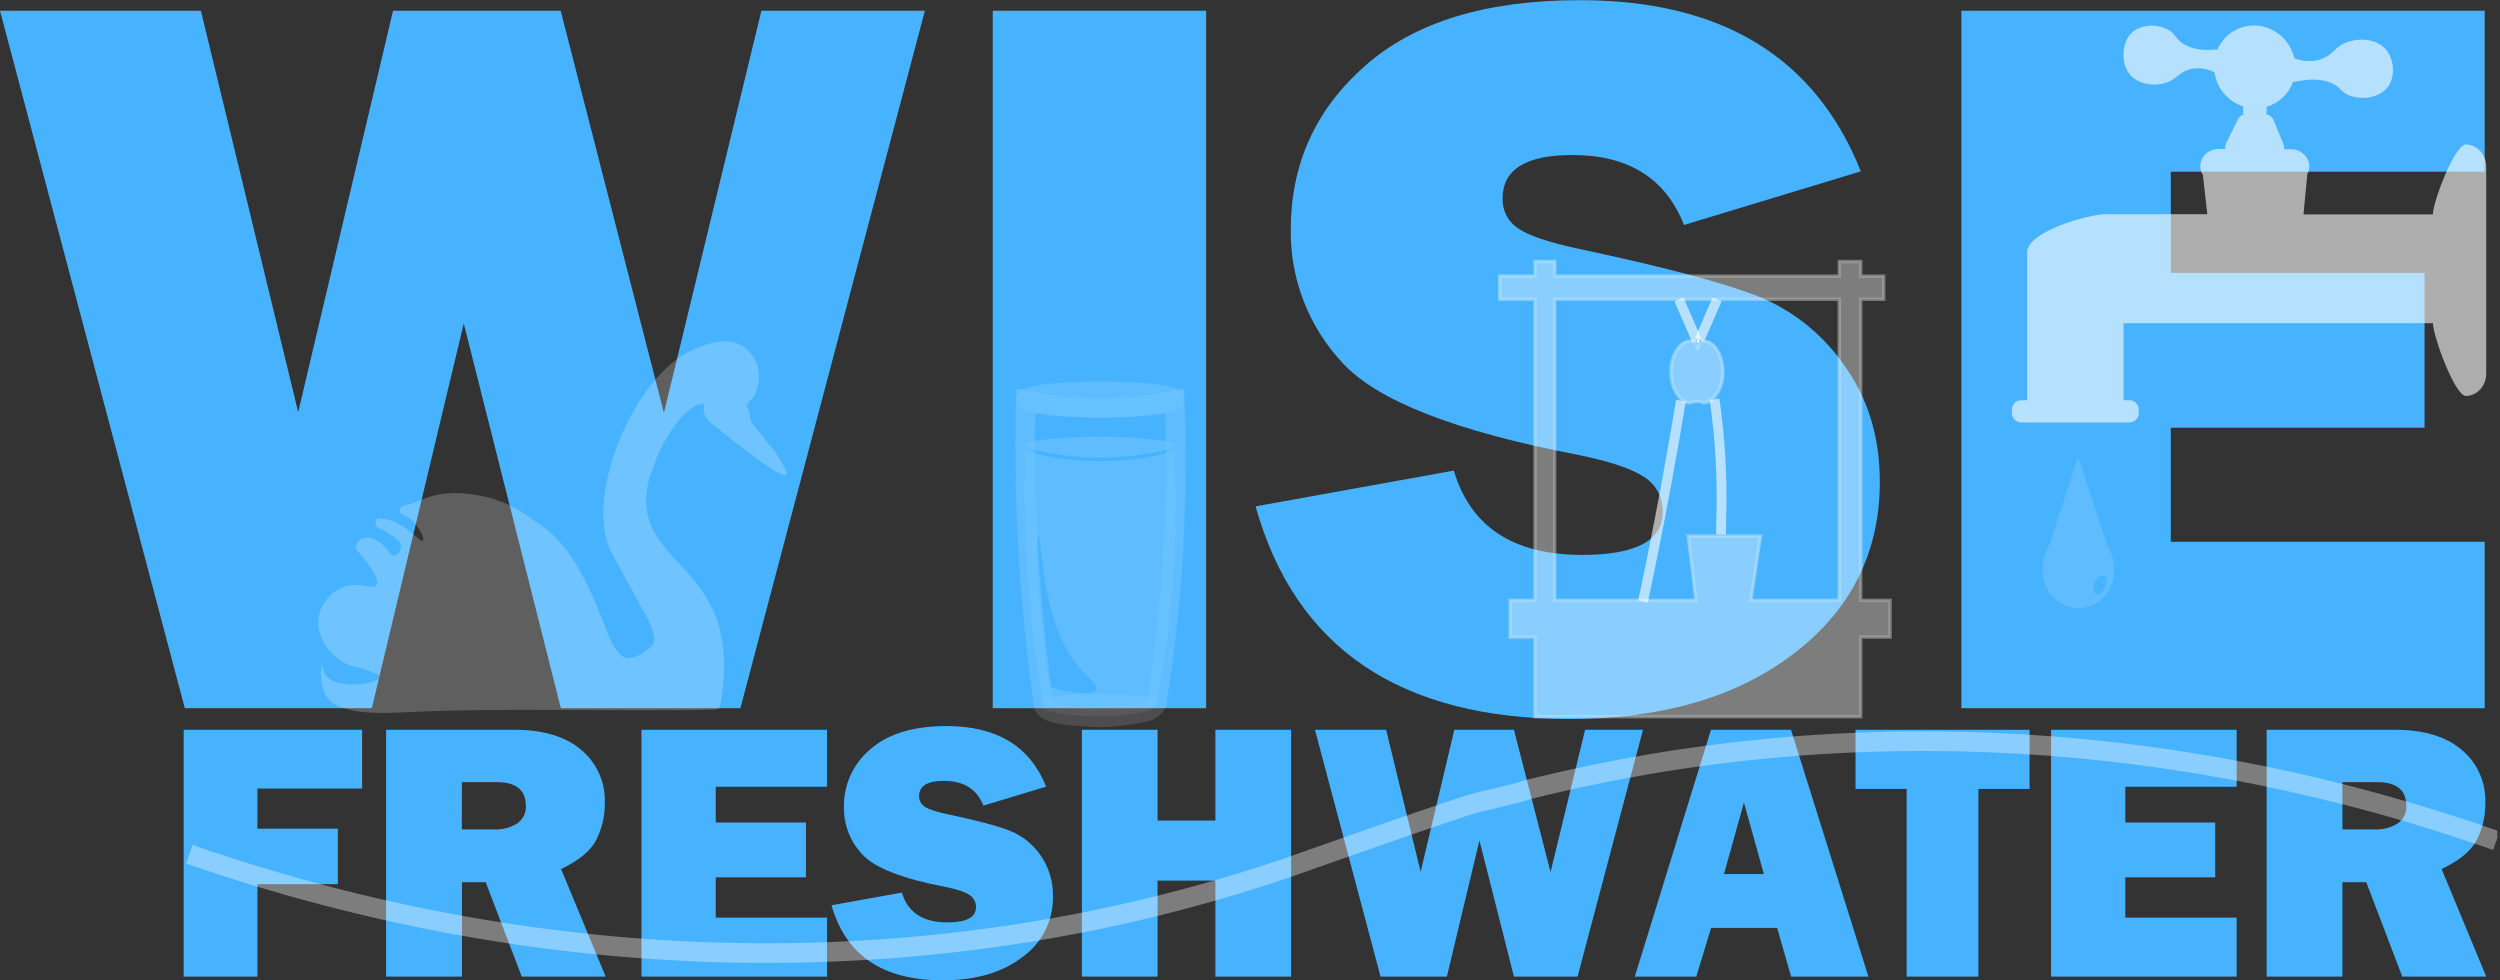 <svg width="255" height="100" viewBox="0 0 255 100" fill="none" xmlns="http://www.w3.org/2000/svg">
<rect x="0" y="0" width="255" height="100" fill="#333333" stroke="none"/>
<g clip-path="url(#clip0_307_720)">
<path d="M94.338 1.095L75.52 72.238H57.206L47.302 32.99L37.924 72.238H18.85L0 1.095H20.491L30.415 42.041L40.09 1.095H57.188L67.721 42.12L77.662 1.095H94.338Z" fill="#47B3FF"/>
<path d="M123.029 1.095V72.238H101.26V1.095H123.029Z" fill="#47B3FF"/>
<path d="M128.07 51.649L148.288 48.001C149.988 53.734 154.355 56.601 161.388 56.601C166.862 56.601 169.599 55.142 169.602 52.224C169.623 51.515 169.46 50.813 169.127 50.187C168.794 49.561 168.304 49.033 167.705 48.656C166.435 47.803 164.173 47.048 160.918 46.389C148.478 43.999 140.492 40.88 136.958 37.034C133.496 33.36 131.595 28.481 131.657 23.427C131.657 16.728 134.191 11.149 139.259 6.691C144.327 2.233 151.63 0.008 161.167 0.017C175.618 0.017 185.164 5.837 189.806 17.477L171.768 22.949C169.898 18.192 166.104 15.813 160.386 15.811C155.638 15.811 153.264 17.287 153.264 20.239C153.244 20.848 153.382 21.452 153.665 21.992C153.947 22.531 154.366 22.988 154.878 23.316C155.949 24.044 158.022 24.737 161.098 25.395C169.589 27.197 175.62 28.79 179.191 30.173C182.809 31.598 185.921 34.074 188.127 37.283C190.536 40.631 191.741 44.581 191.741 49.134C191.741 56.329 188.83 62.162 183.009 66.632C177.188 71.102 169.548 73.336 160.089 73.333C142.798 73.333 132.125 66.105 128.07 51.649Z" fill="#47B3FF"/>
<path d="M253.439 55.26V72.238H200.059V1.095H253.439V17.512H221.42V27.831H247.305V43.624H221.42V55.26H253.439Z" fill="#47B3FF"/>
<path d="M34.461 90.187H26.258V99.612H18.735V74.439H36.935V80.433H26.258V84.525H34.461V90.187Z" fill="#47B3FF"/>
<path d="M61.777 99.612H53.218L49.541 89.986H47.122V99.612H39.382V74.439H52.513C55.415 74.439 57.668 75.118 59.272 76.476C60.057 77.128 60.684 77.951 61.103 78.883C61.523 79.816 61.723 80.832 61.69 81.854C61.716 83.188 61.412 84.508 60.806 85.696C60.216 86.81 59.024 87.79 57.229 88.638L61.777 99.612ZM47.105 84.602H50.412C51.235 84.641 52.051 84.428 52.751 83.992C53.04 83.796 53.274 83.528 53.429 83.215C53.585 82.901 53.657 82.553 53.639 82.204C53.639 80.587 52.65 79.778 50.671 79.778H47.112L47.105 84.602Z" fill="#47B3FF"/>
<path d="M84.359 93.6V99.612H65.43V74.439H84.359V80.249H73.004V83.898H82.203V89.487H73.004V93.6H84.359Z" fill="#47B3FF"/>
<path d="M84.818 92.335L91.992 91.043C92.593 93.073 94.141 94.088 96.636 94.085C98.578 94.085 99.549 93.569 99.549 92.536C99.557 92.285 99.498 92.037 99.38 91.816C99.262 91.594 99.088 91.408 98.875 91.275C98.415 90.972 97.608 90.704 96.456 90.471C92.043 89.626 89.21 88.52 87.959 87.155C86.732 85.857 86.058 84.131 86.08 82.342C86.059 81.216 86.29 80.099 86.757 79.074C87.224 78.049 87.915 77.142 88.778 76.421C90.578 74.845 93.168 74.058 96.55 74.058C101.673 74.058 105.058 76.117 106.705 80.236L100.309 82.172C99.646 80.489 98.3 79.647 96.273 79.647C94.587 79.647 93.747 80.17 93.747 81.213C93.743 81.427 93.795 81.639 93.898 81.827C94 82.016 94.15 82.174 94.331 82.287C94.711 82.547 95.451 82.793 96.543 83.025C99.556 83.662 101.695 84.226 102.96 84.716C104.242 85.219 105.346 86.095 106.128 87.231C106.99 88.459 107.436 89.931 107.4 91.431C107.423 92.638 107.152 93.833 106.61 94.912C106.068 95.99 105.272 96.92 104.29 97.62C102.217 99.204 99.508 99.995 96.163 99.993C90.04 99.998 86.258 97.445 84.818 92.335Z" fill="#47B3FF"/>
<path d="M131.695 74.439V99.612H123.972V89.82H118.074V99.612H110.351V74.439H118.074V83.697H123.972V74.439H131.695Z" fill="#47B3FF"/>
<path d="M167.584 74.439L160.911 99.612H154.422L150.904 85.724L147.58 99.612H140.814L134.128 74.439H141.384L144.906 88.929L148.34 74.439H154.422L158.157 88.957L161.679 74.439H167.584Z" fill="#47B3FF"/>
<path d="M182.695 99.612L181.271 94.65H174.533L173.019 99.612H166.751L174.519 74.439H182.684L190.577 99.612H182.695ZM175.846 89.154H179.916L177.881 81.854L175.846 89.154Z" fill="#47B3FF"/>
<path d="M201.797 80.468V99.612H194.478V80.468H189.264V74.439H207.014V80.468H201.797Z" fill="#47B3FF"/>
<path d="M228.138 93.6V99.612H209.209V74.439H228.138V80.249H216.783V83.898H225.951V89.487H216.783V93.6H228.138Z" fill="#47B3FF"/>
<path d="M253.594 99.612H245.032L241.358 89.986H238.922V99.612H231.199V74.439H244.33C247.23 74.439 249.482 75.118 251.086 76.476C251.871 77.128 252.498 77.951 252.917 78.883C253.336 79.816 253.537 80.832 253.504 81.854C253.532 83.188 253.228 84.509 252.62 85.696C252.032 86.81 250.84 87.79 249.043 88.638L253.594 99.612ZM238.922 84.602H242.222C243.046 84.64 243.861 84.427 244.562 83.992C244.85 83.795 245.084 83.528 245.239 83.214C245.394 82.901 245.465 82.553 245.446 82.204C245.446 80.587 244.457 79.778 242.478 79.778H238.922V84.602Z" fill="#47B3FF"/>
<path d="M74.773 40.707C75.059 40.707 75.291 40.474 75.291 40.187C75.291 39.9 75.059 39.667 74.773 39.667C74.487 39.667 74.255 39.9 74.255 40.187C74.255 40.474 74.487 40.707 74.773 40.707Z" fill="#47B3FF"/>
<path d="M173.272 34.844L173.206 34.993V34.969L173.103 34.733C173.161 34.767 173.218 34.804 173.272 34.844V34.844Z" fill="white"/>
<path d="M173.082 34.74L173.185 34.976V35L173.251 34.851C173.193 34.814 173.133 34.781 173.071 34.751L173.082 34.74Z" fill="white"/>
<path d="M173.358 34.643L173.272 34.844L173.206 34.993V34.969L173.103 34.733C173.185 34.696 173.271 34.666 173.358 34.643V34.643Z" fill="white"/>
<path d="M173.358 34.643C173.266 34.668 173.177 34.702 173.092 34.744L173.195 34.979V35.004L173.261 34.855L173.347 34.654L173.358 34.643Z" fill="white"/>
<path d="M173.206 34.993H173.188" stroke="white" stroke-miterlimit="10"/>
<g opacity="0.6">
<g opacity="0.6">
<g opacity="0.6">
<path opacity="0.6" d="M106.443 71.708C106.435 71.769 106.435 71.831 106.443 71.892C106.592 72.866 109.111 73.015 112.066 73.184C113.648 73.14 115.223 72.954 116.772 72.63C117.053 72.576 117.315 72.449 117.532 72.263C117.715 72.105 117.869 71.918 117.988 71.708C118.541 68.216 119.025 64.453 119.37 60.437C119.923 53.923 120.074 47.381 119.823 40.849C114.809 41.837 109.651 41.837 104.636 40.849C104.475 47.012 104.628 53.18 105.092 59.328C105.41 63.739 105.887 67.873 106.443 71.708Z" stroke="white" stroke-width="2" stroke-miterlimit="10"/>
<path opacity="0.6" d="M104.622 40.759C104.622 41.216 108.022 41.59 112.224 41.59C116.426 41.59 119.826 41.216 119.826 40.759C119.826 40.301 116.429 39.927 112.224 39.927C108.019 39.927 104.622 40.298 104.622 40.759Z" stroke="white" stroke-width="2" stroke-miterlimit="10"/>
<path opacity="0.6" d="M104.622 45.378C104.622 45.894 108.423 46.66 112.141 46.67C115.942 46.67 119.826 45.901 119.809 45.378C119.791 44.855 115.102 44.546 112.207 44.546C109.311 44.546 104.629 44.809 104.604 45.378" fill="white"/>
<path opacity="0.6" d="M106.291 71.615C106.291 72.076 108.945 72.446 112.217 72.446C115.49 72.446 118.14 72.076 118.14 71.615C118.14 71.154 115.486 70.783 112.217 70.783C108.948 70.783 106.291 71.157 106.291 71.615" fill="white"/>
<path opacity="0.6" d="M104.608 46.026C109.586 47.38 114.834 47.38 119.812 46.026C120.062 51.494 119.909 56.973 119.356 62.419C119.011 65.783 118.537 68.933 117.974 71.857C117.848 72.037 117.692 72.194 117.514 72.322C117.289 72.48 117.03 72.585 116.758 72.63C115.2 72.901 113.625 73.056 112.044 73.094C109.087 72.949 106.564 72.827 106.419 72.01C106.41 71.959 106.41 71.908 106.419 71.857C105.859 68.645 105.382 65.184 105.037 61.493C104.572 56.352 104.42 51.186 104.581 46.026H104.608ZM105.731 56.095C105.93 60.797 106.392 65.485 107.113 70.135C109.218 70.631 111.606 71.036 111.823 70.322C111.968 69.841 111.053 69.085 110.441 68.475C106.056 63.995 106.339 54.543 105.887 54.615C105.693 54.647 105.731 56.095 105.731 56.095Z" fill="white"/>
</g>
</g>
</g>
<g opacity="0.6">
<g opacity="0.6">
<path opacity="0.6" d="M80.188 48.385C80.312 48.084 79.897 47.495 79.566 46.885C78.785 45.444 77.935 45.024 76.708 43.136C76.418 42.692 76.507 41.812 76.162 41.441C76.114 41.389 76.584 40.748 76.584 40.748C76.905 40.676 77.212 39.841 77.326 39.248C77.459 38.556 77.419 37.842 77.212 37.169L77.195 37.117C76.978 36.56 76.642 36.058 76.21 35.645C74.448 34.033 71.753 35.205 70.74 35.645C64.569 38.326 59.589 50.714 62.292 56.182C62.468 56.528 63.356 58.195 65.149 61.431C65.871 62.734 67.091 64.855 66.642 65.627C66.006 66.712 64.137 67.439 63.532 66.978C62.15 65.939 62.046 64.255 60.301 60.53C59.413 58.635 57.813 55.215 54.835 53.333C53.947 52.776 52.253 51.254 49.368 50.634C44.717 49.629 42.944 51.15 41.911 51.386C41.614 51.452 41.337 51.528 41.075 51.608C40.99 51.646 40.917 51.707 40.865 51.785C40.813 51.863 40.784 51.954 40.782 52.047C40.779 52.141 40.803 52.233 40.851 52.313C40.898 52.394 40.968 52.459 41.051 52.502C41.643 52.729 42.158 53.122 42.533 53.635C42.917 54.155 43.3 54.959 43.152 55.135C42.872 55.482 41.144 52.904 38.68 52.886H38.663C38.245 52.886 38.134 53.579 38.525 53.78C40.17 54.584 40.968 55.285 40.919 55.884C40.888 56.045 40.819 56.197 40.717 56.327C40.615 56.456 40.485 56.56 40.336 56.629C40.258 56.674 40.167 56.688 40.08 56.667C39.993 56.647 39.917 56.593 39.869 56.518C38.832 55.059 37.571 54.501 36.818 54.983C36.615 55.121 36.453 55.311 36.348 55.534C36.299 55.627 36.279 55.732 36.289 55.837C36.299 55.942 36.34 56.041 36.407 56.123C38.307 58.319 38.628 59.241 38.435 59.633C38.089 60.295 36.41 59.082 34.582 60.08C34.024 60.384 33.543 60.813 33.176 61.333C32.81 61.853 32.567 62.451 32.467 63.08C32.26 64.893 33.532 66.992 35.674 67.866L35.726 67.883C38.062 68.448 38.698 68.822 38.684 69.078C38.646 69.754 33.984 70.53 33.089 68.628C32.896 68.212 32.899 67.72 32.84 67.727C32.782 67.734 32.495 69.577 33.214 70.877C33.511 71.403 33.76 71.76 35.08 72.225C36.116 72.592 37.813 72.824 40.795 72.675C51.542 72.135 62.305 72.616 73.059 72.38C73.151 72.374 73.237 72.335 73.305 72.272C73.372 72.209 73.415 72.125 73.429 72.034C74.199 68.264 73.774 65.243 73.232 63.534C71.341 57.672 65.941 56.258 65.899 51.088C65.916 50.01 66.127 48.944 66.521 47.942C68.083 43.271 70.993 40.596 71.863 41.358C71.435 40.988 71.739 41.057 71.863 41.358C71.625 41.847 71.884 42.807 72.713 43.295L72.755 43.323C78.284 47.81 79.966 48.742 80.191 48.406C80.416 48.07 79.275 46.292 76.711 43.157" fill="white"/>
</g>
</g>
<g opacity="0.6">
<path opacity="0.6" d="M19.312 87.138C55.249 99.612 94.642 100.998 131.27 88.524C137.145 86.445 143.019 84.366 149.239 82.287C151.312 81.594 153.731 81.247 155.804 80.554C188.977 72.238 223.186 74.664 254.631 85.752" stroke="white" stroke-width="2" stroke-miterlimit="10"/>
</g>
<g opacity="0.6">
<path opacity="0.6" d="M173.739 41.053C173.541 41.053 173.346 41.007 173.169 40.918L173.093 40.88L173.017 40.918C172.839 41.008 172.642 41.054 172.443 41.053C172.12 41.047 171.81 40.931 171.562 40.724C170.871 40.184 170.456 39.102 170.456 37.907C170.456 36.175 171.348 34.761 172.443 34.761C172.618 34.76 172.791 34.797 172.951 34.868L173.179 35.381L173.355 35.083L173.483 34.789C173.567 34.771 173.653 34.761 173.739 34.761C174.834 34.761 175.726 36.171 175.726 37.907C175.769 38.898 175.422 39.867 174.758 40.603C174.49 40.88 174.124 41.042 173.739 41.053V41.053Z" fill="white"/>
<path opacity="0.6" d="M173.738 34.938C174.723 34.938 175.552 36.299 175.552 37.911C175.552 38.95 175.207 39.941 174.637 40.482C174.401 40.728 174.079 40.872 173.738 40.884C173.567 40.884 173.397 40.843 173.244 40.766L173.082 40.707L172.93 40.78C172.775 40.858 172.605 40.898 172.432 40.897C172.149 40.891 171.876 40.789 171.658 40.606C171.026 40.104 170.621 39.051 170.621 37.925C170.621 36.313 171.451 34.952 172.436 34.952C172.565 34.952 172.694 34.976 172.816 35.021L172.864 35.132V35.156L173.158 35.849L173.503 35.18V35.159L173.572 35.01V34.972H173.707L173.738 34.938ZM173.707 34.626C173.579 34.626 173.451 34.643 173.327 34.678L173.241 34.879L173.175 35.028V35.004L173.071 34.768C172.872 34.67 172.654 34.619 172.432 34.619C171.24 34.619 170.272 36.105 170.272 37.938C170.272 39.224 170.749 40.34 171.444 40.891C171.721 41.123 172.07 41.253 172.432 41.258C172.634 41.158 172.855 41.105 173.08 41.105C173.305 41.105 173.527 41.158 173.728 41.258C174.157 41.247 174.566 41.068 174.865 40.759C175.569 39.993 175.942 38.979 175.901 37.938C175.901 36.105 174.934 34.619 173.742 34.619L173.707 34.626Z" fill="white"/>
</g>
<g opacity="0.6">
<path opacity="0.6" d="M156.571 73.105V64.986H154.042V61.24H156.571V30.52H152.964V28.16H156.571V26.674H158.569V28.16H187.595V26.674H189.775V28.16H192.121V30.52H189.775V61.24H192.778V64.986H189.782V73.105H156.571ZM178.61 61.24H187.595V30.52H158.569V61.24H172.982L172.201 54.678H179.581L178.61 61.24Z" fill="white"/>
<path opacity="0.6" d="M189.62 26.847V28.333H191.966V30.346H189.62V61.414H192.615V64.813H189.62V72.931H156.744V64.813H154.215V61.414H156.744V30.346H153.137V28.333H156.744V26.847H158.399V28.333H187.771V26.847H189.606H189.62ZM158.385 61.414H173.168L173.12 61.026L172.391 54.851H179.374L178.956 57.748L178.469 61.015L178.41 61.414H187.785V30.346H158.413V61.414H158.385ZM189.965 26.5H187.439V27.987H158.759V26.5H156.412V27.987H152.791V30.693H156.399V61.067H153.869V65.159H156.399V73.278H189.965V65.159H192.961V61.067H189.965V30.693H192.311V27.987H189.965V26.5ZM158.745 61.067V30.693H187.425V61.067H178.787L179.761 54.505H172.01L172.791 61.067H158.745Z" fill="white"/>
</g>
<path opacity="0.6" d="M175.549 54.505C175.549 54.106 175.549 53.534 175.573 52.692C175.689 48.693 175.458 44.691 174.882 40.731" stroke="white" stroke-miterlimit="10"/>
<path opacity="0.6" d="M171.454 40.863C171.109 43.004 170.625 45.811 169.958 49.414C169.056 54.307 168.23 58.33 167.646 61.067L167.584 61.351" stroke="white" stroke-miterlimit="10"/>
<path opacity="0.6" d="M175.141 30.544L175.076 30.693L173.358 34.643" stroke="white" stroke-miterlimit="10"/>
<path opacity="0.6" d="M173.082 34.74L171.32 30.693L171.254 30.544" stroke="white" stroke-miterlimit="10"/>
<path opacity="0.6" d="M253.595 16.996V38.105C253.595 39.359 252.662 40.385 251.521 40.385C250.381 40.385 248.159 34.224 248.159 32.969H216.6V40.825H217.246C217.498 40.837 217.735 40.949 217.904 41.136C218.074 41.323 218.163 41.57 218.152 41.823V42.093C218.162 42.345 218.073 42.591 217.903 42.778C217.734 42.965 217.498 43.077 217.246 43.091H206.123C205.872 43.077 205.636 42.965 205.466 42.778C205.297 42.591 205.207 42.345 205.218 42.093V41.819C205.206 41.567 205.295 41.32 205.465 41.133C205.635 40.946 205.871 40.834 206.123 40.821H206.769V25.738C206.769 23.597 213.082 21.847 214.789 21.847C214.878 21.842 214.967 21.842 215.056 21.847H225.146L224.696 17.859C223.95 16.687 224.845 15.201 226.293 15.201H226.963C226.956 14.968 227.006 14.738 227.108 14.529L228.242 12.228C228.315 12.057 228.435 11.911 228.588 11.805C228.741 11.7 228.92 11.64 229.106 11.632H228.801V10.852C228.036 10.602 227.355 10.142 226.837 9.524C226.319 8.906 225.983 8.155 225.868 7.356C224.624 6.798 223.694 6.909 223.007 7.193C222.067 7.585 221.849 8.205 220.75 8.496C219.403 8.843 217.388 8.534 216.78 6.764C216.625 6.301 216.563 5.813 216.598 5.326C216.633 4.839 216.764 4.365 216.984 3.929C217.82 2.45 219.786 2.377 220.978 2.942C221.991 3.416 221.808 4.051 222.982 4.633C224.04 5.159 225.121 5.107 225.954 5.062H226.175C226.524 4.245 227.13 3.564 227.902 3.126C228.674 2.688 229.568 2.516 230.446 2.637C231.308 2.761 232.111 3.145 232.75 3.738C233.389 4.331 233.833 5.105 234.023 5.956C235.471 6.434 236.476 6.22 237.181 5.849C238.111 5.36 238.256 4.723 239.368 4.314C240.726 3.811 242.858 3.902 243.712 5.575C243.931 6.007 244.057 6.481 244.08 6.965C244.104 7.45 244.026 7.934 243.85 8.385C243.159 9.938 241.127 10.229 239.818 9.806C238.708 9.459 238.815 8.808 237.527 8.364C236.359 7.966 235.239 8.139 234.379 8.274C234.189 8.306 234.033 8.333 233.871 8.368C233.654 8.971 233.298 9.515 232.832 9.954C232.366 10.393 231.803 10.715 231.189 10.894V11.639H231.034C231.236 11.65 231.431 11.722 231.592 11.845C231.753 11.969 231.872 12.139 231.936 12.332L232.882 14.633C232.96 14.819 232.995 15.02 232.986 15.222H233.677C235.059 15.222 235.965 16.608 235.346 17.762L234.956 21.868H248.152C248.152 20.61 250.377 14.737 251.514 14.737C252.651 14.737 253.595 15.759 253.595 16.996Z" fill="white"/>
<g opacity="0.6">
<g opacity="0.6">
<g opacity="0.6">
<path opacity="0.6" d="M215.625 58.143C215.645 57.292 215.429 56.452 215 55.717C215 55.683 214.969 55.651 214.952 55.617L211.977 46.608L209.019 55.606C209.001 55.641 208.984 55.672 208.97 55.707C208.543 56.442 208.327 57.282 208.345 58.132V58.132V58.167C208.345 60.298 209.979 62.027 211.994 62.027C214.008 62.027 215.643 60.295 215.643 58.167V58.132L215.625 58.143ZM214.737 59.875C214.52 60.402 214.098 60.728 213.801 60.599C213.504 60.471 213.455 59.948 213.663 59.421C213.87 58.895 214.302 58.572 214.599 58.697C214.896 58.822 214.945 59.349 214.737 59.875Z" fill="white"/>
</g>
</g>
</g>
</g>
<defs>
<clipPath id="clip0_307_720">
<rect width="254.749" height="100" fill="white"/>
</clipPath>
</defs>
</svg>
